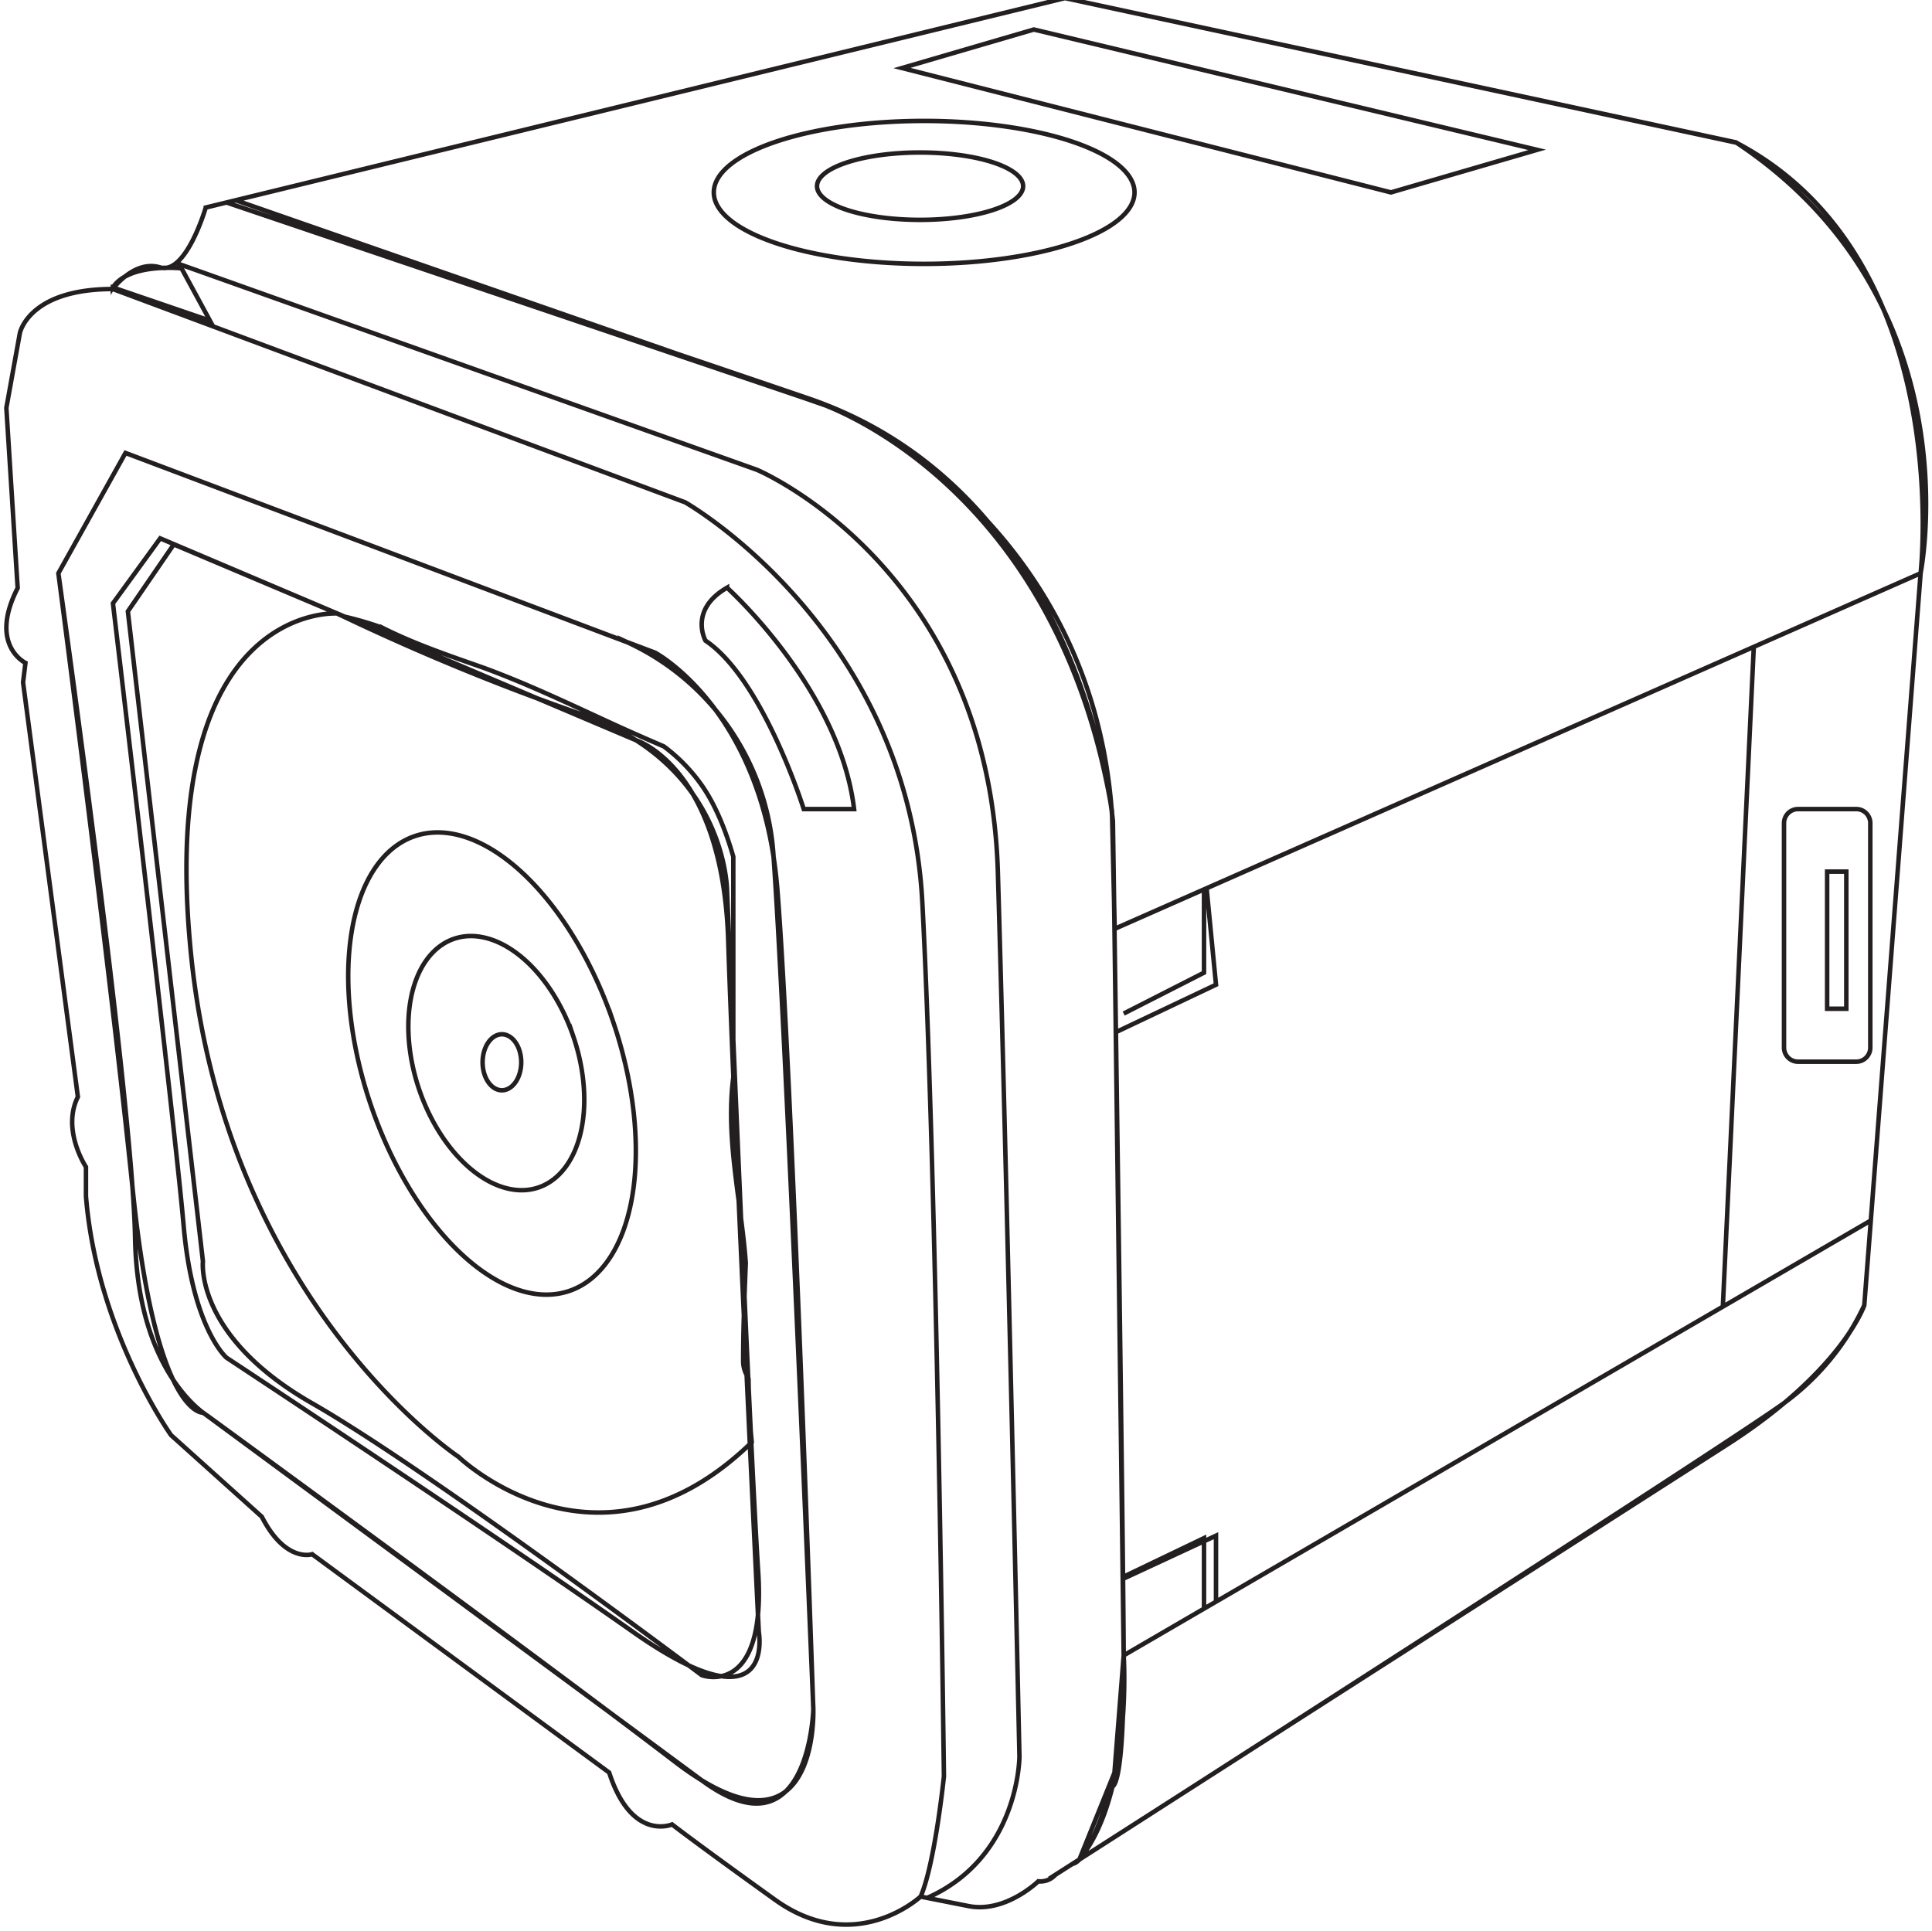 <?xml version="1.0" encoding="UTF-8" standalone="no"?>
<svg
   xmlns:dc="http://purl.org/dc/elements/1.1/"
   xmlns:cc="http://creativecommons.org/ns#"
   xmlns:rdf="http://www.w3.org/1999/02/22-rdf-syntax-ns#"
   xmlns:svg="http://www.w3.org/2000/svg"
   xmlns="http://www.w3.org/2000/svg"
   xmlns:sodipodi="http://sodipodi.sourceforge.net/DTD/sodipodi-0.dtd"
   xmlns:inkscape="http://www.inkscape.org/namespaces/inkscape"
   viewBox="0 0 428.38 428.24"
   version="1.1"
   id="svg89"
   sodipodi:docname="gopro.svg"
   inkscape:version="0.92.4 (5da689c313, 2019-01-14)">
  <sodipodi:namedview
     pagecolor="#ffffff"
     bordercolor="#666666"
     borderopacity="1"
     objecttolerance="10"
     gridtolerance="10"
     guidetolerance="10"
     inkscape:pageopacity="0"
     inkscape:pageshadow="2"
     inkscape:window-width="1920"
     inkscape:window-height="1017"
     id="namedview91"
     showgrid="false"
     inkscape:zoom="1.1021857"
     inkscape:cx="305.59121"
     inkscape:cy="186.29664"
     inkscape:window-x="1912"
     inkscape:window-y="-8"
     inkscape:window-maximized="1"
     inkscape:current-layer="svg89" />
  <defs
     id="defs4">
    <style
       id="style2">.cls-1,.cls-2{fill:none;stroke:#231f20;stroke-miterlimit:10;}.cls-2{opacity:0.5;}</style>
  </defs>
  <title
     id="title6">gopro</title>
  <g
     id="outline"
     transform="matrix(0.676,0,0,0.649,63.498,80.751)" />
  <g
     id="lens"
     transform="matrix(0.676,0,0,0.649,63.498,80.751)" />
  <g
     id="lens2"
     transform="matrix(0.676,0,0,0.649,63.498,80.751)" />
  <g
     id="lens3"
     transform="matrix(0.676,0,0,0.649,63.498,80.751)" />
  <g
     id="lens4" />
  <g
     id="lens5" />
  <g
     id="lens6"
     transform="matrix(0.676,0,0,0.649,63.498,80.751)" />
  <g
     id="lens_glass"
     data-name="lens glass"
     transform="matrix(0.676,0,0,0.649,63.498,80.751)" />
  <g
     id="top_button_and_small_screen"
     data-name="top button and small screen"
     transform="matrix(0.676,0,0,0.649,63.498,80.751)">
    <g
       id="lines_gradiant"
       data-name="lines gradiant" />
  </g>
  <g
     id="door"
     transform="matrix(0.676,0,0,0.649,63.498,80.751)" />
  <g
     id="grey_line"
     data-name="grey line"
     transform="matrix(0.996,0,0,1,0.902,-0.904)">
    <path
       id="path86"
       transform="translate(-95.49,-214.52)"
       style="fill:none;stroke:#231f20;stroke-miterlimit:10"
       d="m 344.74,582.52 c 0,0 2,30.78 -9.86,45.27 M 146,260.66 l 130.52,44 c 0,0 53.24,16.69 65.61,90.58 l 0.61,26.16 m 158.6,-12.69 h 4.27 v 30.41 h -4.27 z M 494.87,394.84 h 12.95 c 1.734,0 3.13,1.396 3.13,3.13 v 49.76 c 0,1.734 -1.396,3.13 -3.13,3.13 h -12.95 c -1.734,0 -3.13,-1.396 -3.13,-3.13 v -49.76 c 0,-1.734 1.396,-3.13 3.13,-3.13 z M 485.01,358.88 478.12,505.19 M 344.53,565.57 l 20.76,-9.6 v 14.64 m -22.6,-126.15 22.6,-10.67 -2.09,-21.39 m -18.46,170.12 -2.05,-161.1 179.46,-78.87 -11.09,143.54 z m -20,-360.55 -29.35,8.54 108.85,27.58 32.54,-9.44 z m -2.39,34.74 a 22.94,7.47 0 0 1 -22.94,7.47 22.94,7.47 0 0 1 -22.94,-7.47 22.94,7.47 0 0 1 22.94,-7.47 22.94,7.47 0 0 1 22.94,7.47 z m 24.8,1.38 a 46.83,15.85 0 0 1 -46.83,15.85 46.83,15.85 0 0 1 -46.83,-15.85 46.83,15.85 0 0 1 46.83,-15.85 46.83,15.85 0 0 1 46.83,15.85 z m -2.41,324.43 166.32,-96.44 -1.45,18.8 a 56.2,56.2 0 0 1 -17.74,21.59 c -12.67,9.23 -157,101.32 -157,101.32 l 7.81,-19.26 z M 147.05,259.83 280.91,306.21 c 0,0 60.49,25.15 61.51,96.63 l 0.27,18.57 179.46,-78.86 c 0,0 8,-69.9 -41.09,-95.51 L 331.67,215 Z m 17.02,300.28 m 92.37,-214.36 c 0,0 25.07,22.41 28.28,49.09 h -11.21 c 0,0 -9.07,-28.81 -21.87,-37.35 0,0 -3.81,-6.81 4.8,-11.74 z m -148.86,-3.2 14.94,-26.68 111.77,42 a 56,56 0 0 1 32.51,47.62 c 2.62,35.83 8.85,188.92 8.85,188.92 0,0 -0.9,33.45 -24.85,15.81 -23.95,-17.64 -111,-81.53 -111,-81.53 0,0 -10.47,1.06 -15.62,-49 -5.15,-50.06 -16.6,-137.14 -16.6,-137.14 z m 103.04,108.44 a 4.3,6.21 0 0 1 -4.3,6.21 4.3,6.21 0 0 1 -4.3,-6.21 4.3,6.21 0 0 1 4.3,-6.21 4.3,6.21 0 0 1 4.3,6.21 z m 11.615,-5.683 a 29.13,18.14 71.12 0 1 -7.738,33.433 29.13,18.14 71.12 0 1 -26.59,-21.693 29.13,18.14 71.12 0 1 7.738,-33.433 29.13,18.14 71.12 0 1 26.59,21.693 z m 8.862,-3.263 a 53.28,28.51 71.12 0 1 -9.735,59.639 53.28,28.51 71.12 0 1 -44.217,-41.188 53.28,28.51 71.12 0 1 9.735,-59.639 53.28,28.51 71.12 0 1 44.217,41.188 z M 261.63,531.78 a 47.11,47.11 0 0 1 -0.3,-5.7 c -0.05,-1.69 -0.09,-3.38 -0.11,-5.08 a 6.43,6.43 0 0 1 -1.19,-3.91 c 0,-7.2 0.29,-14.4 0.58,-21.59 -1,-13.55 -4.55,-27.53 -2.78,-41.1 v -49 c -1.71,-5.95 -4.07,-11.7 -7.14,-16 a 38,38 0 0 0 -8.33,-8.46 c -3.75,-1.6 -7.48,-3.23 -11.14,-4.9 -9.58,-4.38 -19,-8.88 -28.89,-12.5 -7.69,-2.7 -15.46,-5.3 -22.61,-8.9 a 75.36,75.36 0 0 0 -8.08,-2.39 6.88,6.88 0 0 1 -2,-0.79 v 0 c 0,0 -40.19,-2.64 -32.59,75 7.6,77.64 59.63,112.04 59.63,112.04 0,0 30.86,29.56 64.84,-2.84 l 0.42,-0.43 c -0.11,-1.15 -0.23,-2.3 -0.31,-3.45 z M 169.64,351.46 133.27,336.15 123.05,351 139.76,495.13 c 0,0 -1.91,16.54 24.31,31.48 26.22,14.94 86.73,60.29 86.73,60.29 0,0 14.43,5.37 12.57,-22.95 -1.86,-28.32 -6.93,-151 -6.93,-151 0,0 0,-27.75 -32,-39 a 522.57,522.57 0 0 1 -54.8,-22.49 z m -62.06,-8.91 14.94,-26.68 117.91,44.29 c 0,0 24,12.69 27.21,52.49 3.21,39.8 8,181.74 8,181.74 0,0 1.42,36.28 -30.77,11.74 -32.19,-24.54 -104.22,-76.84 -104.22,-76.84 0,0 -15.48,-9.07 -16,-39.48 C 124.13,459.4 107.58,342.55 107.58,342.55 Z M 261.52,535.66 M 130.25,334.81 236.3,379.63 c 0,0 19.2,6 20.4,44.42 1.2,38.42 6.81,153.26 6.81,153.26 0,0 4,22.41 -28,0 -32,-22.41 -90.51,-60.82 -90.51,-60.82 0,0 -7.53,-6.4 -9.53,-29.21 -2,-22.81 -15.74,-138.06 -15.74,-138.06 z m -10.54,-55.64 21.61,7.36 -6.32,-11.6 c 0,0 -11.69,-1.27 -15.29,4.24 z m 225.04,285.88 17.87,-8.54 v 15.65 m -17.88,-131.97 17.88,-9.07 V 412.66 M 344.74,582.52 511.06,486.09 M 342.69,421.42 522.15,342.55 M 119.71,279.52 247.1,326.81 c 0,0 49.62,28 52.82,88.84 3.2,60.84 4.8,193.68 4.8,193.68 0,0 -2,19.41 -5.2,26.71 M 133.85,273.76 263.11,319.61 c 0,0 51.62,21.61 53.62,89.23 2,67.62 4.8,196.09 4.8,196.09 0,0 0,22.36 -20.6,31.39 m 32.48,-7.59 c 4,-0.87 8.66,-17.14 8.66,-17.14 0,0 2.8,1.74 2.67,-29.07 -0.13,-30.81 -2.4,-185 -2.4,-185 0,0 -6.27,-72.84 -67.89,-93.78 C 212.83,282.8 145,260.33 145,260.33 m -4.61,1.12 191.28,-46.45 149.39,32 c 53.36,35.22 41.09,95.51 41.09,95.51 l -12.54,162.37 c 0,0 -4.94,14.54 -30.41,30.82 l -145.79,93 -3.88,2.47 a 4.45,4.45 0 0 1 -3.8,1.44 c 0,0 -7.3,7.1 -15.5,5.5 L 299.52,636 c 0,0 -14.5,13.5 -32.41,0.7 C 249.2,623.9 244.2,620 244.2,620 c 0,0 -9,3.9 -14,-11.5 l -66.12,-48.42 c 0,0 -5.91,2 -11.21,-8.31 l -20.21,-18.1 c 0,0 -16.54,-23.08 -18.94,-53 v -6.47 c 0,0 -5.47,-8.2 -1.8,-15.54 l -12.2,-91.9 0.53,-4.34 c 0,0 -8.27,-3.93 -1.73,-16.6 L 98.38,343.68 96,305.87 99,289.33 c 0,0 1.87,-9.81 20.67,-9.81 0,0 4.74,-6.53 10.54,-4.8 5.8,1.73 10.18,-13.27 10.18,-13.27 z"
       inkscape:connector-curvature="0" />
  </g>
</svg>

